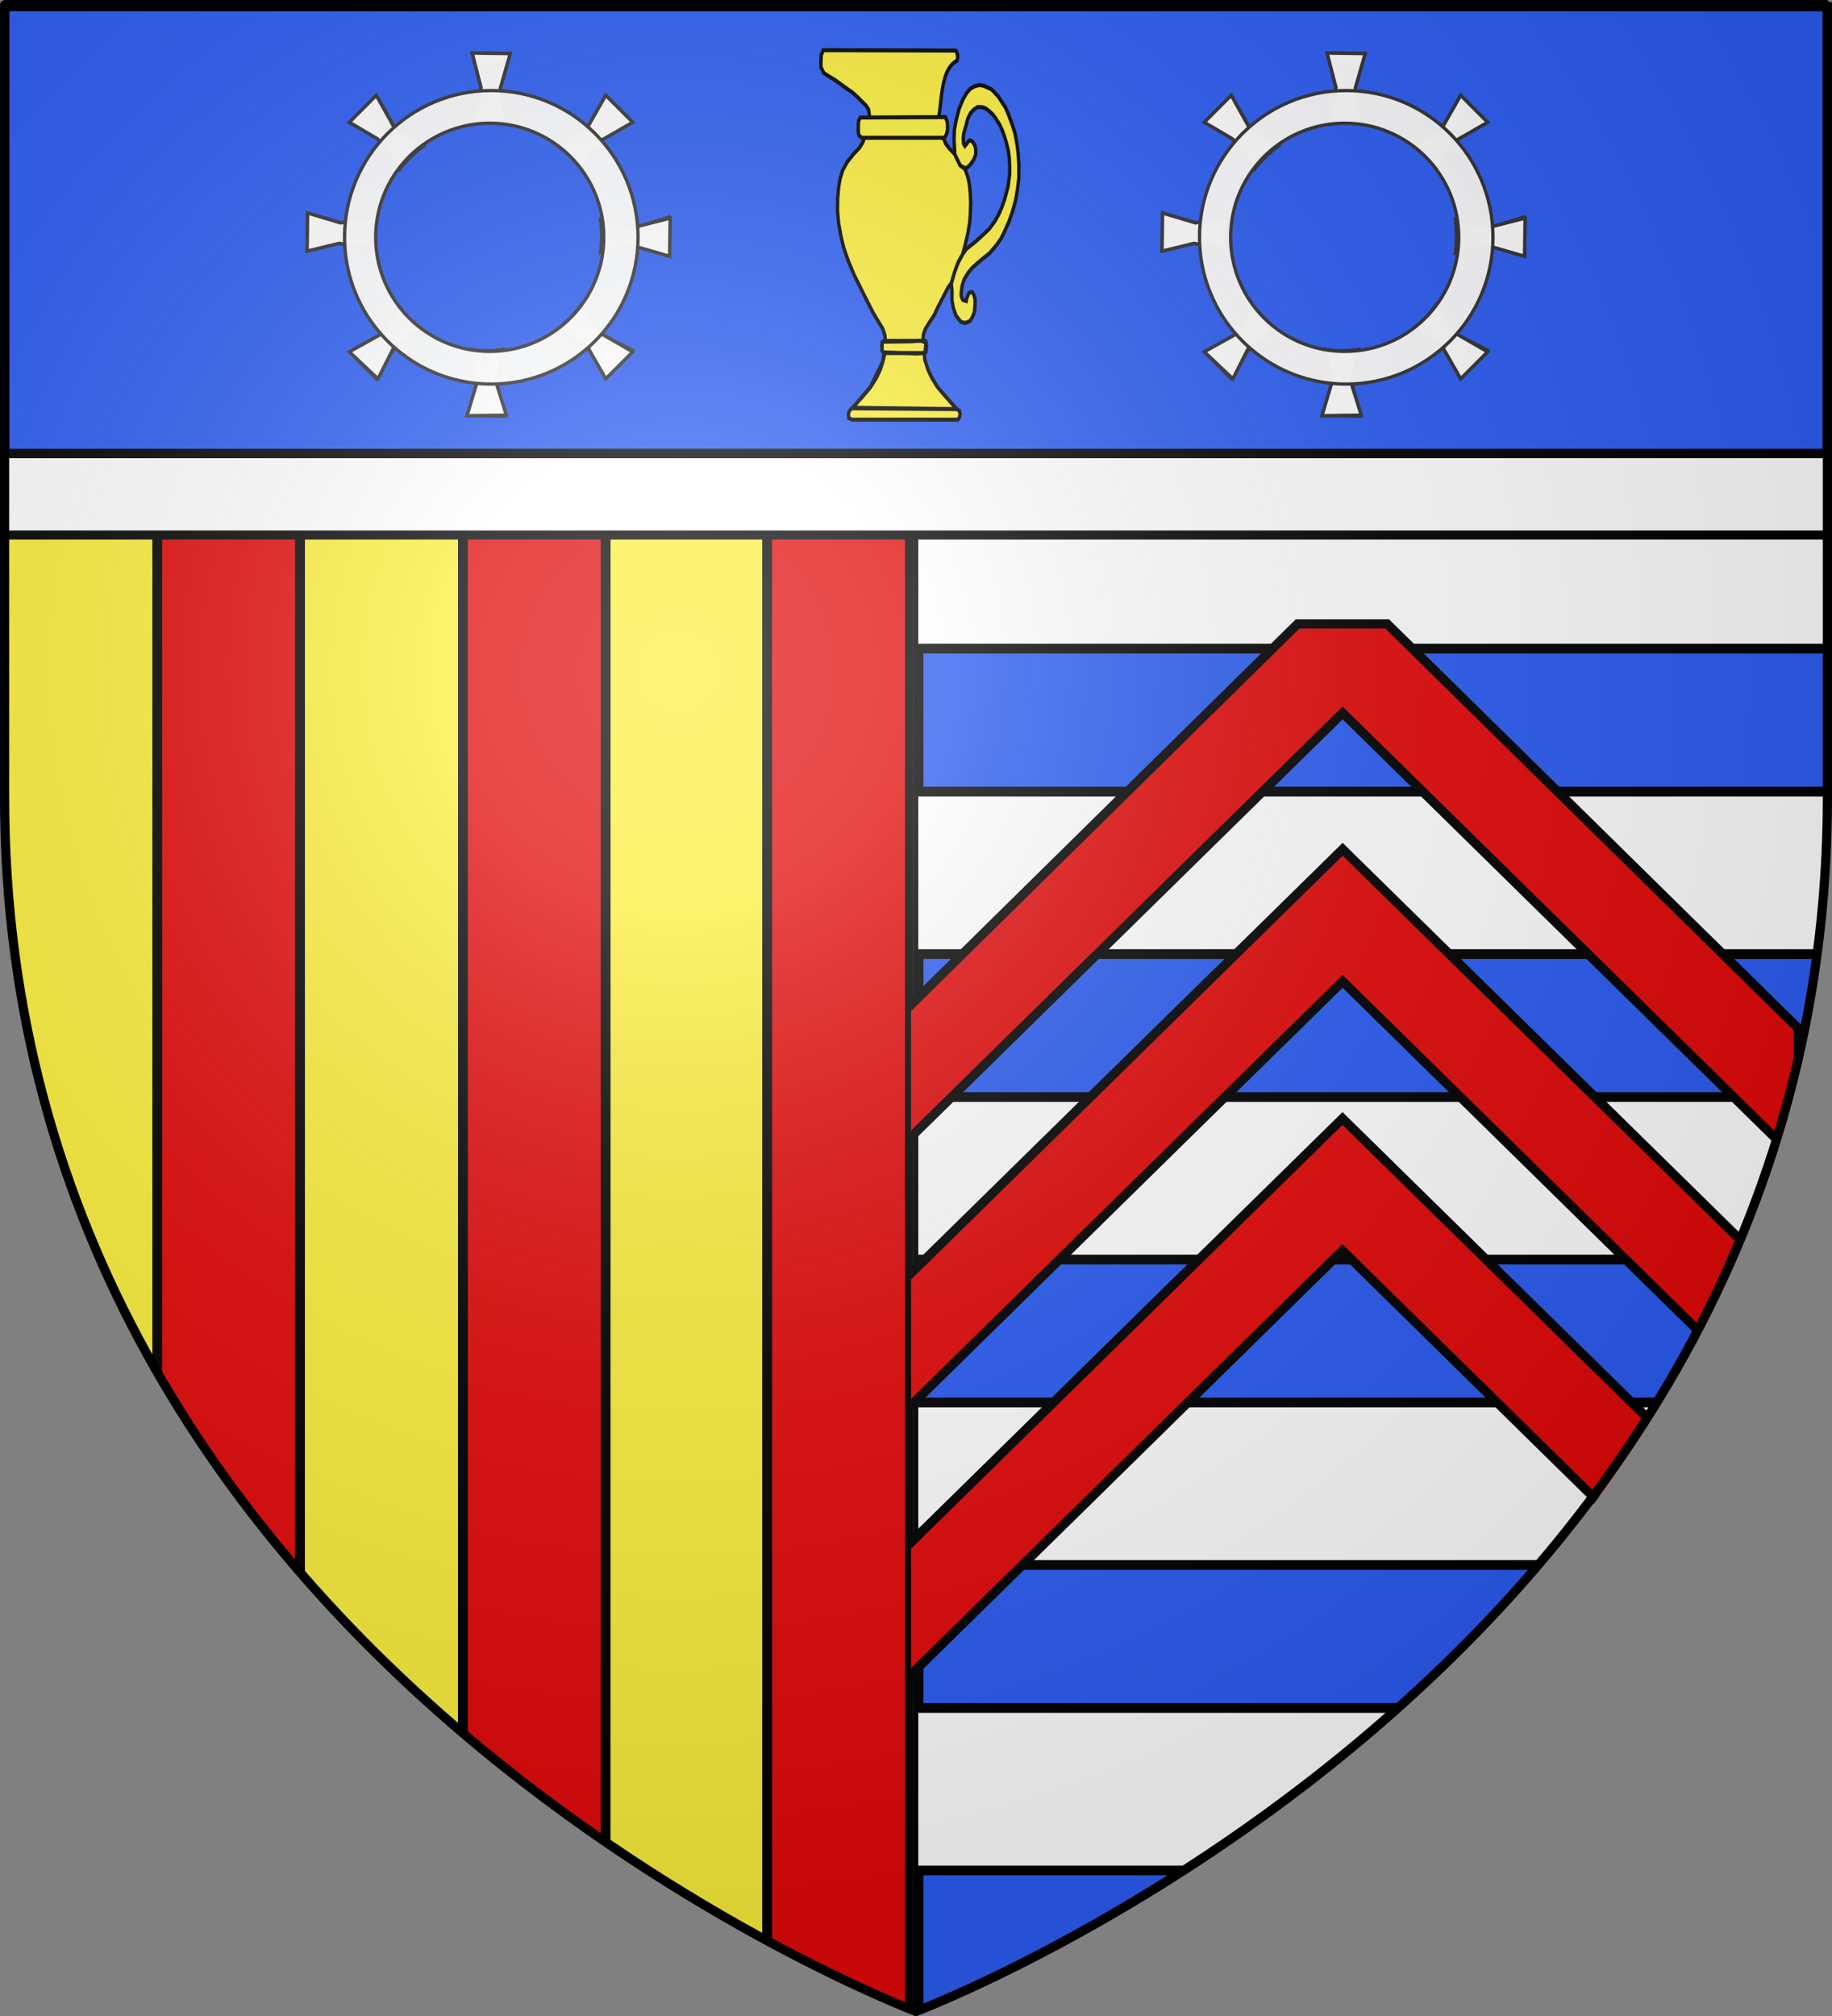 <?xml version="1.0" encoding="UTF-8" standalone="no"?>
<svg
   xmlns:dc="http://purl.org/dc/elements/1.1/"
   xmlns:cc="http://creativecommons.org/ns#"
   xmlns:rdf="http://www.w3.org/1999/02/22-rdf-syntax-ns#"
   xmlns:svg="http://www.w3.org/2000/svg"
   xmlns="http://www.w3.org/2000/svg"
   xmlns:xlink="http://www.w3.org/1999/xlink"
   xmlns:sodipodi="http://sodipodi.sourceforge.net/DTD/sodipodi-0.dtd"
   xmlns:inkscape="http://www.inkscape.org/namespaces/inkscape"
   height="660"
   width="600"
   version="1.0"
   id="svg2"
   sodipodi:version="0.32"
   inkscape:version="0.46"
   sodipodi:docname="Blason Vendeuvre-sur-Barse.svg"
   sodipodi:docbase="D:\Mes documents\Renaud-Notre Lapin"
   inkscape:export-filename="/Users/olivier/Desktop/Blason Rouge/Blason_Vide_3D.png"
   inkscape:export-xdpi="144"
   inkscape:export-ydpi="144"
   inkscape:output_extension="org.inkscape.output.svg.inkscape">
  <rect width="100%" height="100%" fill="#808080" stroke="none"/>
  <sodipodi:namedview
     inkscape:window-height="712"
     inkscape:window-width="1024"
     inkscape:pageshadow="2"
     inkscape:pageopacity="0.0"
     guidetolerance="10.0"
     gridtolerance="10.0"
     objecttolerance="10.0"
     borderopacity="1.0"
     bordercolor="#666666"
     pagecolor="#ffffff"
     id="base"
     showgrid="false"
     height="660px"
     inkscape:zoom="1.4834096"
     inkscape:cx="300"
     inkscape:cy="566.18599"
     inkscape:window-x="86"
     inkscape:window-y="248"
     inkscape:current-layer="layer3"
     showguides="true"
     inkscape:guide-bbox="true" />
  <desc
     id="desc4">Flag of Canton of Valais (Wallis)</desc>
  <defs
     id="defs6">
    <inkscape:perspective
       sodipodi:type="inkscape:persp3d"
       inkscape:vp_x="0 : 330 : 1"
       inkscape:vp_y="0 : 1000 : 0"
       inkscape:vp_z="600 : 330 : 1"
       inkscape:persp3d-origin="300 : 220 : 1"
       id="perspective35" />
    <linearGradient
       id="linearGradient2893">
      <stop
         style="stop-color:white;stop-opacity:0.314;"
         offset="0"
         id="stop2895" />
      <stop
         id="stop2897"
         offset="0.19"
         style="stop-color:white;stop-opacity:0.251;" />
      <stop
         style="stop-color:#6b6b6b;stop-opacity:0.125;"
         offset="0.6"
         id="stop2901" />
      <stop
         style="stop-color:black;stop-opacity:0.125;"
         offset="1"
         id="stop2899" />
    </linearGradient>
    <linearGradient
       id="linearGradient2885">
      <stop
         id="stop2887"
         offset="0"
         style="stop-color:white;stop-opacity:1;" />
      <stop
         style="stop-color:white;stop-opacity:1;"
         offset="0.229"
         id="stop2891" />
      <stop
         id="stop2889"
         offset="1"
         style="stop-color:black;stop-opacity:1;" />
    </linearGradient>
    <linearGradient
       id="linearGradient2955">
      <stop
         id="stop2867"
         offset="0"
         style="stop-color:#fd0000;stop-opacity:1;" />
      <stop
         style="stop-color:#e77275;stop-opacity:0.659;"
         offset="0.5"
         id="stop2873" />
      <stop
         style="stop-color:black;stop-opacity:0.323;"
         offset="1"
         id="stop2959" />
    </linearGradient>
    <radialGradient
       inkscape:collect="always"
       xlink:href="#linearGradient2955"
       id="radialGradient2961"
       cx="225.524"
       cy="218.901"
       fx="225.524"
       fy="218.901"
       r="300"
       gradientTransform="matrix(-4.167939e-4,2.183,-1.884,-3.599562e-4,615.597,-289.121)"
       gradientUnits="userSpaceOnUse" />
    <polygon
       id="star"
       transform="scale(53,53)"
       points="0,-1 0.588,0.809 -0.951,-0.309 0.951,-0.309 -0.588,0.809 0,-1 " />
    <clipPath
       id="clip">
      <path
         d="M 0,-200 L 0,600 L 300,600 L 300,-200 L 0,-200 z "
         id="path10" />
    </clipPath>
    <radialGradient
       inkscape:collect="always"
       xlink:href="#linearGradient2955"
       id="radialGradient1911"
       gradientUnits="userSpaceOnUse"
       gradientTransform="matrix(-4.167939e-4,2.183,-1.884,-3.599562e-4,615.597,-289.121)"
       cx="225.524"
       cy="218.901"
       fx="225.524"
       fy="218.901"
       r="300" />
    <radialGradient
       inkscape:collect="always"
       xlink:href="#linearGradient2955"
       id="radialGradient2865"
       gradientUnits="userSpaceOnUse"
       gradientTransform="matrix(0,1.749,-1.593,-1.049767e-7,551.788,-191.29)"
       cx="225.524"
       cy="218.901"
       fx="225.524"
       fy="218.901"
       r="300" />
    <radialGradient
       inkscape:collect="always"
       xlink:href="#linearGradient2955"
       id="radialGradient2871"
       gradientUnits="userSpaceOnUse"
       gradientTransform="matrix(0,1.386,-1.323,-5.741131e-8,-158.082,-109.541)"
       cx="225.524"
       cy="218.901"
       fx="225.524"
       fy="218.901"
       r="300" />
    <radialGradient
       inkscape:collect="always"
       xlink:href="#linearGradient2893"
       id="radialGradient3163"
       gradientUnits="userSpaceOnUse"
       gradientTransform="matrix(1.353,0,0,1.349,-77.629,-85.747)"
       cx="221.445"
       cy="226.331"
       fx="221.445"
       fy="226.331"
       r="300" />
    <inkscape:perspective
       sodipodi:type="inkscape:persp3d"
       inkscape:vp_x="0 : 330 : 1"
       inkscape:vp_y="0 : 1000 : 0"
       inkscape:vp_z="600 : 330 : 1"
       inkscape:persp3d-origin="300 : 220 : 1"
       id="perspective2876" />
    <linearGradient
       id="linearGradient2878">
      <stop
         style="stop-color:#ffffff;stop-opacity:0.314"
         offset="0"
         id="stop2880" />
      <stop
         style="stop-color:#ffffff;stop-opacity:0.251"
         offset="0.19"
         id="stop2882" />
      <stop
         style="stop-color:#6b6b6b;stop-opacity:0.125"
         offset="0.6"
         id="stop2884" />
      <stop
         style="stop-color:#000000;stop-opacity:0.125"
         offset="1"
         id="stop2886" />
    </linearGradient>
    <radialGradient
       cx="285.186"
       cy="200.448"
       r="300"
       fx="285.186"
       fy="200.448"
       id="radialGradient2888"
       xlink:href="#linearGradient2893"
       gradientUnits="userSpaceOnUse"
       gradientTransform="matrix(1.551,0,0,1.35,-227.894,-51.264)" />
    <inkscape:perspective
       sodipodi:type="inkscape:persp3d"
       inkscape:vp_x="0 : 330 : 1"
       inkscape:vp_y="0 : 1000 : 0"
       inkscape:vp_z="600 : 330 : 1"
       inkscape:persp3d-origin="300 : 220 : 1"
       id="perspective204" />
    <linearGradient
       id="linearGradient3353">
      <stop
         style="stop-color:#ffffff;stop-opacity:0.314"
         offset="0"
         id="stop3355" />
      <stop
         style="stop-color:#ffffff;stop-opacity:0.251"
         offset="0.19"
         id="stop3357" />
      <stop
         style="stop-color:#6b6b6b;stop-opacity:0.125"
         offset="0.6"
         id="stop3359" />
      <stop
         style="stop-color:#000000;stop-opacity:0.125"
         offset="1"
         id="stop3361" />
    </linearGradient>
    <radialGradient
       cx="285.186"
       cy="200.448"
       r="300"
       fx="285.186"
       fy="200.448"
       id="radialGradient11919"
       xlink:href="#linearGradient2893"
       gradientUnits="userSpaceOnUse"
       gradientTransform="matrix(1.551,0,0,1.35,-227.894,-51.264)" />
    <inkscape:perspective
       id="perspective28"
       inkscape:persp3d-origin="174.71129 : 121.64757 : 1"
       inkscape:vp_z="349.42258 : 182.47136 : 1"
       inkscape:vp_y="0 : 1000 : 0"
       inkscape:vp_x="0 : 182.47136 : 1"
       sodipodi:type="inkscape:persp3d" />
    <inkscape:perspective
       id="perspective14"
       inkscape:persp3d-origin="372.04724 : 350.78739 : 1"
       inkscape:vp_z="744.09448 : 526.18109 : 1"
       inkscape:vp_y="0 : 1000 : 0"
       inkscape:vp_x="0 : 526.18109 : 1"
       sodipodi:type="inkscape:persp3d" />
    <radialGradient
       r="300"
       fy="226.331"
       fx="221.445"
       cy="226.331"
       cx="221.445"
       gradientTransform="matrix(1.353,0,0,1.349,-77.629,-85.747)"
       gradientUnits="userSpaceOnUse"
       id="radialGradient4883"
       xlink:href="#linearGradient2893"
       inkscape:collect="always" />
    <radialGradient
       r="300"
       fy="218.901"
       fx="225.524"
       cy="218.901"
       cx="225.524"
       gradientTransform="matrix(0,1.386,-1.323,-5.741131e-8,-158.082,-109.541)"
       gradientUnits="userSpaceOnUse"
       id="radialGradient4881"
       xlink:href="#linearGradient2955"
       inkscape:collect="always" />
    <radialGradient
       r="300"
       fy="218.901"
       fx="225.524"
       cy="218.901"
       cx="225.524"
       gradientTransform="matrix(0,1.749,-1.593,-1.049767e-7,551.788,-191.29)"
       gradientUnits="userSpaceOnUse"
       id="radialGradient4879"
       xlink:href="#linearGradient2955"
       inkscape:collect="always" />
    <radialGradient
       r="300"
       fy="218.901"
       fx="225.524"
       cy="218.901"
       cx="225.524"
       gradientTransform="matrix(-4.167939e-4,2.183,-1.884,-3.599562e-4,615.597,-289.121)"
       gradientUnits="userSpaceOnUse"
       id="radialGradient4877"
       xlink:href="#linearGradient2955"
       inkscape:collect="always" />
    <clipPath
       id="clipPath4873">
      <path
         id="path4875"
         d="M 0,-200 L 0,600 L 300,600 L 300,-200 L 0,-200 z " />
    </clipPath>
    <polygon
       points="0,-1 0.588,0.809 -0.951,-0.309 0.951,-0.309 -0.588,0.809 0,-1 "
       transform="scale(53,53)"
       id="polygon4871" />
    <radialGradient
       gradientUnits="userSpaceOnUse"
       gradientTransform="matrix(-4.167939e-4,2.183,-1.884,-3.599562e-4,615.597,-289.121)"
       r="300"
       fy="218.901"
       fx="225.524"
       cy="218.901"
       cx="225.524"
       id="radialGradient4869"
       xlink:href="#linearGradient2955"
       inkscape:collect="always" />
    <linearGradient
       id="linearGradient4861">
      <stop
         style="stop-color:#fd0000;stop-opacity:1;"
         offset="0"
         id="stop4863" />
      <stop
         id="stop4865"
         offset="0.5"
         style="stop-color:#e77275;stop-opacity:0.659;" />
      <stop
         id="stop4867"
         offset="1"
         style="stop-color:black;stop-opacity:0.323;" />
    </linearGradient>
    <linearGradient
       id="linearGradient4853">
      <stop
         style="stop-color:white;stop-opacity:1;"
         offset="0"
         id="stop4855" />
      <stop
         id="stop4857"
         offset="0.229"
         style="stop-color:white;stop-opacity:1;" />
      <stop
         style="stop-color:black;stop-opacity:1;"
         offset="1"
         id="stop4859" />
    </linearGradient>
    <linearGradient
       id="linearGradient4843">
      <stop
         id="stop4845"
         offset="0"
         style="stop-color:white;stop-opacity:0.314;" />
      <stop
         style="stop-color:white;stop-opacity:0.251;"
         offset="0.19"
         id="stop4847" />
      <stop
         id="stop4849"
         offset="0.6"
         style="stop-color:#6b6b6b;stop-opacity:0.125;" />
      <stop
         id="stop4851"
         offset="1"
         style="stop-color:black;stop-opacity:0.125;" />
    </linearGradient>
    <inkscape:perspective
       id="perspective41"
       inkscape:persp3d-origin="300 : 220 : 1"
       inkscape:vp_z="600 : 330 : 1"
       inkscape:vp_y="0 : 1000 : 0"
       inkscape:vp_x="0 : 330 : 1"
       sodipodi:type="inkscape:persp3d" />
    <clipPath
       clipPathUnits="userSpaceOnUse"
       id="clipPath5771">
      <path
         id="path5773"
         style="fill:none;fill-opacity:1;fill-rule:evenodd;stroke:#000000;stroke-width:1.5;stroke-linecap:butt;stroke-linejoin:miter;stroke-miterlimit:4;stroke-dasharray:none;stroke-opacity:1;display:inline"
         d="M 299.25,659.25 C 299.25,383.856 299.25,331.452 299.25,1.339 L 0.75,2.926 L 0.75,261.478 C 0.75,546.93 299.25,659.25 299.25,659.25 z"
         sodipodi:nodetypes="ccccc" />
    </clipPath>
    <clipPath
       clipPathUnits="userSpaceOnUse"
       id="clipPath5775">
      <path
         id="path5777"
         style="fill:none;fill-opacity:1;fill-rule:evenodd;stroke:#000000;stroke-width:1.5;stroke-linecap:butt;stroke-linejoin:miter;stroke-miterlimit:4;stroke-dasharray:none;stroke-opacity:1;display:inline"
         d="M 299.25,659.25 C 299.25,383.856 299.25,331.452 299.25,1.339 L 0.75,2.926 L 0.75,261.478 C 0.75,546.93 299.25,659.25 299.25,659.25 z"
         sodipodi:nodetypes="ccccc" />
    </clipPath>
    <clipPath
       clipPathUnits="userSpaceOnUse"
       id="clipPath5779">
      <path
         id="path5781"
         style="fill:none;fill-opacity:1;fill-rule:evenodd;stroke:#000000;stroke-width:1.5;stroke-linecap:butt;stroke-linejoin:miter;stroke-miterlimit:4;stroke-dasharray:none;stroke-opacity:1;display:inline"
         d="M 299.25,659.25 C 299.25,383.856 299.25,331.452 299.25,1.339 L 0.75,2.926 L 0.75,261.478 C 0.75,546.93 299.25,659.25 299.25,659.25 z"
         sodipodi:nodetypes="ccccc" />
    </clipPath>
    <inkscape:perspective
       sodipodi:type="inkscape:persp3d"
       inkscape:vp_x="-50 : 600 : 1"
       inkscape:vp_y="0 : 1000 : 0"
       inkscape:vp_z="700 : 600 : 1"
       inkscape:persp3d-origin="300 : 400 : 1"
       id="perspective6330" />
    <inkscape:perspective
       sodipodi:type="inkscape:persp3d"
       inkscape:vp_x="-50 : 600 : 1"
       inkscape:vp_y="0 : 1000 : 0"
       inkscape:vp_z="700 : 600 : 1"
       inkscape:persp3d-origin="300 : 400 : 1"
       id="perspective6332" />
    <linearGradient
       id="linearGradient6334">
      <stop
         style="stop-color:white;stop-opacity:0.314"
         offset="0"
         id="stop6336" />
      <stop
         style="stop-color:white;stop-opacity:0.251"
         offset="0.19"
         id="stop6338" />
      <stop
         style="stop-color:#6b6b6b;stop-opacity:0.125"
         offset="0.6"
         id="stop6340" />
      <stop
         style="stop-color:black;stop-opacity:0.125"
         offset="1"
         id="stop6342" />
    </linearGradient>
    <linearGradient
       id="linearGradient6344">
      <stop
         style="stop-color:white;stop-opacity:1"
         offset="0"
         id="stop6346" />
      <stop
         style="stop-color:white;stop-opacity:1"
         offset="0.229"
         id="stop6348" />
      <stop
         style="stop-color:black;stop-opacity:1"
         offset="1"
         id="stop6350" />
    </linearGradient>
    <linearGradient
       id="linearGradient6352">
      <stop
         style="stop-color:#fd0000;stop-opacity:1"
         offset="0"
         id="stop6354" />
      <stop
         style="stop-color:#e77275;stop-opacity:0.659"
         offset="0.5"
         id="stop6356" />
      <stop
         style="stop-color:black;stop-opacity:0.323"
         offset="1"
         id="stop6358" />
    </linearGradient>
    <radialGradient
       cx="225.524"
       cy="218.901"
       r="300"
       fx="225.524"
       fy="218.901"
       id="radialGradient6360"
       xlink:href="#linearGradient2955"
       gradientUnits="userSpaceOnUse"
       gradientTransform="matrix(-4.167939e-4,2.183,-1.884,-3.599562e-4,615.597,-289.121)" />
    <polygon
       points="0,-1 0.588,0.809 -0.951,-0.309 0.951,-0.309 -0.588,0.809 0,-1 "
       transform="scale(53,53)"
       id="polygon6362" />
    <clipPath
       id="clipPath6364">
      <path
         d="M 0,-200 L 0,600 L 300,600 L 300,-200 L 0,-200 z "
         id="path6366" />
    </clipPath>
    <radialGradient
       cx="225.524"
       cy="218.901"
       r="300"
       fx="225.524"
       fy="218.901"
       id="radialGradient6368"
       xlink:href="#linearGradient2955"
       gradientUnits="userSpaceOnUse"
       gradientTransform="matrix(-4.167939e-4,2.183,-1.884,-3.599562e-4,615.597,-289.121)" />
    <radialGradient
       cx="225.524"
       cy="218.901"
       r="300"
       fx="225.524"
       fy="218.901"
       id="radialGradient6370"
       xlink:href="#linearGradient2955"
       gradientUnits="userSpaceOnUse"
       gradientTransform="matrix(0,1.749,-1.593,-1.049767e-7,551.788,-191.29)" />
    <radialGradient
       cx="225.524"
       cy="218.901"
       r="300"
       fx="225.524"
       fy="218.901"
       id="radialGradient6372"
       xlink:href="#linearGradient2955"
       gradientUnits="userSpaceOnUse"
       gradientTransform="matrix(0,1.386,-1.323,-5.741131e-8,-158.082,-109.541)" />
    <radialGradient
       cx="221.445"
       cy="226.331"
       r="300"
       fx="221.445"
       fy="226.331"
       id="radialGradient6374"
       xlink:href="#linearGradient2893"
       gradientUnits="userSpaceOnUse"
       gradientTransform="matrix(1.353,0,0,1.349,-77.629,-85.747)" />
    <inkscape:perspective
       sodipodi:type="inkscape:persp3d"
       inkscape:vp_x="-50 : 600 : 1"
       inkscape:vp_y="0 : 1000 : 0"
       inkscape:vp_z="700 : 600 : 1"
       inkscape:persp3d-origin="300 : 400 : 1"
       id="perspective6376" />
    <radialGradient
       gradientTransform="matrix(0,1.386,-1.323,-5.741131e-8,-158.082,-109.541)"
       gradientUnits="userSpaceOnUse"
       xlink:href="#linearGradient2955"
       id="radialGradient6378"
       fy="218.901"
       fx="225.524"
       r="300"
       cy="218.901"
       cx="225.524" />
    <radialGradient
       gradientTransform="matrix(0,1.749,-1.593,-1.049767e-7,551.788,-191.29)"
       gradientUnits="userSpaceOnUse"
       xlink:href="#linearGradient2955"
       id="radialGradient6380"
       fy="218.901"
       fx="225.524"
       r="300"
       cy="218.901"
       cx="225.524" />
    <radialGradient
       gradientTransform="matrix(-4.167939e-4,2.183,-1.884,-3.599562e-4,615.597,-289.121)"
       gradientUnits="userSpaceOnUse"
       xlink:href="#linearGradient2955"
       id="radialGradient6382"
       fy="218.901"
       fx="225.524"
       r="300"
       cy="218.901"
       cx="225.524" />
    <clipPath
       id="clipPath6384">
      <path
         id="path6386"
         d="M 0,-200 L 0,600 L 300,600 L 300,-200 L 0,-200 z " />
    </clipPath>
    <polygon
       id="polygon6388"
       transform="scale(53,53)"
       points="0,-1 0.588,0.809 -0.951,-0.309 0.951,-0.309 -0.588,0.809 0,-1 " />
    <radialGradient
       gradientTransform="matrix(-4.167939e-4,2.183,-1.884,-3.599562e-4,615.597,-289.121)"
       gradientUnits="userSpaceOnUse"
       xlink:href="#linearGradient2955"
       id="radialGradient6390"
       fy="218.901"
       fx="225.524"
       r="300"
       cy="218.901"
       cx="225.524" />
    <linearGradient
       id="linearGradient6392">
      <stop
         id="stop6394"
         offset="0"
         style="stop-color:#fd0000;stop-opacity:1" />
      <stop
         id="stop6396"
         offset="0.5"
         style="stop-color:#e77275;stop-opacity:0.659" />
      <stop
         id="stop6398"
         offset="1"
         style="stop-color:black;stop-opacity:0.323" />
    </linearGradient>
    <linearGradient
       id="linearGradient6400">
      <stop
         id="stop6402"
         offset="0"
         style="stop-color:white;stop-opacity:1" />
      <stop
         id="stop6404"
         offset="0.229"
         style="stop-color:white;stop-opacity:1" />
      <stop
         id="stop6406"
         offset="1"
         style="stop-color:black;stop-opacity:1" />
    </linearGradient>
    <linearGradient
       id="linearGradient6408">
      <stop
         id="stop6410"
         offset="0"
         style="stop-color:white;stop-opacity:0.314" />
      <stop
         id="stop6412"
         offset="0.19"
         style="stop-color:white;stop-opacity:0.251" />
      <stop
         id="stop6414"
         offset="0.6"
         style="stop-color:#6b6b6b;stop-opacity:0.125" />
      <stop
         id="stop6416"
         offset="1"
         style="stop-color:black;stop-opacity:0.125" />
    </linearGradient>
    <linearGradient
       id="linearGradient6418">
      <stop
         style="stop-color:white;stop-opacity:0.314"
         offset="0"
         id="stop6420" />
      <stop
         style="stop-color:white;stop-opacity:0.251"
         offset="0.19"
         id="stop6422" />
      <stop
         style="stop-color:#6b6b6b;stop-opacity:0.125"
         offset="0.6"
         id="stop6424" />
      <stop
         style="stop-color:black;stop-opacity:0.125"
         offset="1"
         id="stop6426" />
    </linearGradient>
    <linearGradient
       id="linearGradient6428">
      <stop
         style="stop-color:white;stop-opacity:1"
         offset="0"
         id="stop6430" />
      <stop
         style="stop-color:white;stop-opacity:1"
         offset="0.229"
         id="stop6432" />
      <stop
         style="stop-color:black;stop-opacity:1"
         offset="1"
         id="stop6434" />
    </linearGradient>
    <linearGradient
       id="linearGradient6436">
      <stop
         style="stop-color:#fd0000;stop-opacity:1"
         offset="0"
         id="stop6438" />
      <stop
         style="stop-color:#e77275;stop-opacity:0.659"
         offset="0.5"
         id="stop6440" />
      <stop
         style="stop-color:black;stop-opacity:0.323"
         offset="1"
         id="stop6442" />
    </linearGradient>
    <radialGradient
       cx="225.524"
       cy="218.901"
       r="300"
       fx="225.524"
       fy="218.901"
       id="radialGradient6444"
       xlink:href="#linearGradient2955"
       gradientUnits="userSpaceOnUse"
       gradientTransform="matrix(-4.167939e-4,2.183,-1.884,-3.599562e-4,615.597,-289.121)" />
    <polygon
       points="0,-1 0.588,0.809 -0.951,-0.309 0.951,-0.309 -0.588,0.809 0,-1 "
       transform="scale(53,53)"
       id="polygon6446" />
    <clipPath
       id="clipPath6448">
      <path
         d="M 0,-200 L 0,600 L 300,600 L 300,-200 L 0,-200 z "
         id="path6450" />
    </clipPath>
    <radialGradient
       cx="225.524"
       cy="218.901"
       r="300"
       fx="225.524"
       fy="218.901"
       id="radialGradient6452"
       xlink:href="#linearGradient2955"
       gradientUnits="userSpaceOnUse"
       gradientTransform="matrix(-4.167939e-4,2.183,-1.884,-3.599562e-4,615.597,-289.121)" />
    <radialGradient
       cx="225.524"
       cy="218.901"
       r="300"
       fx="225.524"
       fy="218.901"
       id="radialGradient6454"
       xlink:href="#linearGradient2955"
       gradientUnits="userSpaceOnUse"
       gradientTransform="matrix(0,1.749,-1.593,-1.049767e-7,551.788,-191.29)" />
    <radialGradient
       cx="225.524"
       cy="218.901"
       r="300"
       fx="225.524"
       fy="218.901"
       id="radialGradient6456"
       xlink:href="#linearGradient2955"
       gradientUnits="userSpaceOnUse"
       gradientTransform="matrix(0,1.386,-1.323,-5.741131e-8,-158.082,-109.541)" />
    <radialGradient
       r="300"
       fy="226.331"
       fx="221.445"
       cy="226.331"
       cx="221.445"
       gradientTransform="matrix(1.353,0,0,1.349,651.844,-124.343)"
       gradientUnits="userSpaceOnUse"
       id="radialGradient6458"
       xlink:href="#linearGradient2893"
       inkscape:collect="always" />
    <radialGradient
       r="300"
       fy="218.901"
       fx="225.524"
       cy="218.901"
       cx="225.524"
       gradientTransform="matrix(0,1.386,-1.323,-5.741131e-8,-158.082,-109.541)"
       gradientUnits="userSpaceOnUse"
       id="radialGradient6460"
       xlink:href="#linearGradient2955"
       inkscape:collect="always" />
    <radialGradient
       r="300"
       fy="218.901"
       fx="225.524"
       cy="218.901"
       cx="225.524"
       gradientTransform="matrix(0,1.749,-1.593,-1.049767e-7,551.788,-191.29)"
       gradientUnits="userSpaceOnUse"
       id="radialGradient6462"
       xlink:href="#linearGradient2955"
       inkscape:collect="always" />
    <radialGradient
       r="300"
       fy="218.901"
       fx="225.524"
       cy="218.901"
       cx="225.524"
       gradientTransform="matrix(-4.167939e-4,2.183,-1.884,-3.599562e-4,615.597,-289.121)"
       gradientUnits="userSpaceOnUse"
       id="radialGradient6464"
       xlink:href="#linearGradient2955"
       inkscape:collect="always" />
    <clipPath
       id="clipPath6466">
      <path
         id="path6468"
         d="M 0,-200 L 0,600 L 300,600 L 300,-200 L 0,-200 z " />
    </clipPath>
    <polygon
       points="0,-1 0.588,0.809 -0.951,-0.309 0.951,-0.309 -0.588,0.809 0,-1 "
       transform="scale(53,53)"
       id="polygon6470" />
    <radialGradient
       gradientUnits="userSpaceOnUse"
       gradientTransform="matrix(-4.167939e-4,2.183,-1.884,-3.599562e-4,615.597,-289.121)"
       r="300"
       fy="218.901"
       fx="225.524"
       cy="218.901"
       cx="225.524"
       id="radialGradient6472"
       xlink:href="#linearGradient2955"
       inkscape:collect="always" />
    <linearGradient
       id="linearGradient6474">
      <stop
         style="stop-color:#fd0000;stop-opacity:1;"
         offset="0"
         id="stop6476" />
      <stop
         id="stop6478"
         offset="0.5"
         style="stop-color:#e77275;stop-opacity:0.659;" />
      <stop
         id="stop6480"
         offset="1"
         style="stop-color:black;stop-opacity:0.323;" />
    </linearGradient>
    <linearGradient
       id="linearGradient6482">
      <stop
         style="stop-color:white;stop-opacity:1;"
         offset="0"
         id="stop6484" />
      <stop
         id="stop6486"
         offset="0.229"
         style="stop-color:white;stop-opacity:1;" />
      <stop
         style="stop-color:black;stop-opacity:1;"
         offset="1"
         id="stop6488" />
    </linearGradient>
    <linearGradient
       id="linearGradient6490">
      <stop
         id="stop6492"
         offset="0"
         style="stop-color:white;stop-opacity:0.314;" />
      <stop
         style="stop-color:white;stop-opacity:0.251;"
         offset="0.19"
         id="stop6494" />
      <stop
         id="stop6496"
         offset="0.6"
         style="stop-color:#6b6b6b;stop-opacity:0.125;" />
      <stop
         id="stop6498"
         offset="1"
         style="stop-color:black;stop-opacity:0.125;" />
    </linearGradient>
    <inkscape:perspective
       id="perspective6500"
       inkscape:persp3d-origin="300 : 400 : 1"
       inkscape:vp_z="700 : 600 : 1"
       inkscape:vp_y="0 : 1000 : 0"
       inkscape:vp_x="-50 : 600 : 1"
       sodipodi:type="inkscape:persp3d" />
    <inkscape:perspective
       id="perspective6502"
       inkscape:persp3d-origin="300 : 400 : 1"
       inkscape:vp_z="700 : 600 : 1"
       inkscape:vp_y="0 : 1000 : 0"
       inkscape:vp_x="-50 : 600 : 1"
       sodipodi:type="inkscape:persp3d" />
    <inkscape:perspective
       id="perspective6504"
       inkscape:persp3d-origin="300 : 400 : 1"
       inkscape:vp_z="700 : 600 : 1"
       inkscape:vp_y="0 : 1000 : 0"
       inkscape:vp_x="-50 : 600 : 1"
       sodipodi:type="inkscape:persp3d" />
    <inkscape:perspective
       id="perspective6506"
       inkscape:persp3d-origin="300 : 400 : 1"
       inkscape:vp_z="700 : 600 : 1"
       inkscape:vp_y="0 : 1000 : 0"
       inkscape:vp_x="-50 : 600 : 1"
       sodipodi:type="inkscape:persp3d" />
    <inkscape:perspective
       id="perspective6508"
       inkscape:persp3d-origin="300 : 400 : 1"
       inkscape:vp_z="700 : 600 : 1"
       inkscape:vp_y="0 : 1000 : 0"
       inkscape:vp_x="-50 : 600 : 1"
       sodipodi:type="inkscape:persp3d" />
    <inkscape:perspective
       id="perspective6510"
       inkscape:persp3d-origin="300 : 400 : 1"
       inkscape:vp_z="700 : 600 : 1"
       inkscape:vp_y="0 : 1000 : 0"
       inkscape:vp_x="-50 : 600 : 1"
       sodipodi:type="inkscape:persp3d" />
    <inkscape:perspective
       sodipodi:type="inkscape:persp3d"
       inkscape:vp_x="-50 : 600 : 1"
       inkscape:vp_y="0 : 1000 : 0"
       inkscape:vp_z="700 : 600 : 1"
       inkscape:persp3d-origin="300 : 400 : 1"
       id="perspective46772" />
    <inkscape:perspective
       sodipodi:type="inkscape:persp3d"
       inkscape:vp_x="-50 : 600 : 1"
       inkscape:vp_y="0 : 1000 : 0"
       inkscape:vp_z="700 : 600 : 1"
       inkscape:persp3d-origin="300 : 400 : 1"
       id="perspective11585" />
    <inkscape:perspective
       sodipodi:type="inkscape:persp3d"
       inkscape:vp_x="-50 : 600 : 1"
       inkscape:vp_y="0 : 1000 : 0"
       inkscape:vp_z="700 : 600 : 1"
       inkscape:persp3d-origin="300 : 400 : 1"
       id="perspective4575" />
    <inkscape:perspective
       sodipodi:type="inkscape:persp3d"
       inkscape:vp_x="-50 : 600 : 1"
       inkscape:vp_y="0 : 1000 : 0"
       inkscape:vp_z="700 : 600 : 1"
       inkscape:persp3d-origin="300 : 400 : 1"
       id="perspective10025" />
    <inkscape:perspective
       sodipodi:type="inkscape:persp3d"
       inkscape:vp_x="-50 : 600 : 1"
       inkscape:vp_y="0 : 1000 : 0"
       inkscape:vp_z="700 : 600 : 1"
       inkscape:persp3d-origin="300 : 400 : 1"
       id="perspective14654" />
    <inkscape:perspective
       sodipodi:type="inkscape:persp3d"
       inkscape:vp_x="-50 : 600 : 1"
       inkscape:vp_y="0 : 1000 : 0"
       inkscape:vp_z="700 : 600 : 1"
       inkscape:persp3d-origin="300 : 400 : 1"
       id="perspective10951" />
    <linearGradient
       id="linearGradient2038">
      <stop
         style="stop-color:white;stop-opacity:0.314;"
         offset="0"
         id="stop2040" />
      <stop
         id="stop2042"
         offset="0.19"
         style="stop-color:white;stop-opacity:0.251;" />
      <stop
         style="stop-color:#6b6b6b;stop-opacity:0.125;"
         offset="0.6"
         id="stop2044" />
      <stop
         style="stop-color:black;stop-opacity:0.125;"
         offset="1"
         id="stop2046" />
    </linearGradient>
    <linearGradient
       id="linearGradient2048">
      <stop
         id="stop2050"
         offset="0"
         style="stop-color:white;stop-opacity:1;" />
      <stop
         style="stop-color:white;stop-opacity:1;"
         offset="0.229"
         id="stop2052" />
      <stop
         id="stop2054"
         offset="1"
         style="stop-color:black;stop-opacity:1;" />
    </linearGradient>
    <linearGradient
       id="linearGradient2056">
      <stop
         id="stop2058"
         offset="0"
         style="stop-color:#fd0000;stop-opacity:1;" />
      <stop
         style="stop-color:#e77275;stop-opacity:0.659;"
         offset="0.5"
         id="stop2060" />
      <stop
         style="stop-color:black;stop-opacity:0.323;"
         offset="1"
         id="stop2062" />
    </linearGradient>
    <radialGradient
       inkscape:collect="always"
       xlink:href="#linearGradient2955"
       id="radialGradient2064"
       cx="225.524"
       cy="218.901"
       fx="225.524"
       fy="218.901"
       r="300"
       gradientTransform="matrix(-4.167939e-4,2.183,-1.884,-3.599562e-4,615.597,-289.121)"
       gradientUnits="userSpaceOnUse" />
    <polygon
       id="polygon2066"
       transform="scale(53,53)"
       points="0,-1 0.588,0.809 -0.951,-0.309 0.951,-0.309 -0.588,0.809 0,-1 " />
    <clipPath
       id="clipPath2068">
      <path
         d="M 0,-200 L 0,600 L 300,600 L 300,-200 L 0,-200 z "
         id="path2070" />
    </clipPath>
    <radialGradient
       inkscape:collect="always"
       xlink:href="#linearGradient2955"
       id="radialGradient2072"
       gradientUnits="userSpaceOnUse"
       gradientTransform="matrix(-4.167939e-4,2.183,-1.884,-3.599562e-4,615.597,-289.121)"
       cx="225.524"
       cy="218.901"
       fx="225.524"
       fy="218.901"
       r="300" />
    <radialGradient
       inkscape:collect="always"
       xlink:href="#linearGradient2955"
       id="radialGradient2074"
       gradientUnits="userSpaceOnUse"
       gradientTransform="matrix(0,1.749,-1.593,-1.049767e-7,551.788,-191.29)"
       cx="225.524"
       cy="218.901"
       fx="225.524"
       fy="218.901"
       r="300" />
    <radialGradient
       inkscape:collect="always"
       xlink:href="#linearGradient2955"
       id="radialGradient2076"
       gradientUnits="userSpaceOnUse"
       gradientTransform="matrix(0,1.386,-1.323,-5.741131e-8,-158.082,-109.541)"
       cx="225.524"
       cy="218.901"
       fx="225.524"
       fy="218.901"
       r="300" />
    <radialGradient
       inkscape:collect="always"
       xlink:href="#linearGradient2893"
       id="radialGradient2078"
       gradientUnits="userSpaceOnUse"
       gradientTransform="matrix(1.353,0,0,1.349,651.844,-124.343)"
       cx="221.445"
       cy="226.331"
       fx="221.445"
       fy="226.331"
       r="300" />
    <radialGradient
       gradientTransform="matrix(0,1.386,-1.323,-5.741131e-8,-158.082,-109.541)"
       gradientUnits="userSpaceOnUse"
       xlink:href="#linearGradient2955"
       id="radialGradient6397"
       fy="218.901"
       fx="225.524"
       r="300"
       cy="218.901"
       cx="225.524" />
    <radialGradient
       gradientTransform="matrix(0,1.749,-1.593,-1.049767e-7,551.788,-191.29)"
       gradientUnits="userSpaceOnUse"
       xlink:href="#linearGradient2955"
       id="radialGradient6395"
       fy="218.901"
       fx="225.524"
       r="300"
       cy="218.901"
       cx="225.524" />
    <radialGradient
       gradientTransform="matrix(-4.167939e-4,2.183,-1.884,-3.599562e-4,615.597,-289.121)"
       gradientUnits="userSpaceOnUse"
       xlink:href="#linearGradient2955"
       id="radialGradient6393"
       fy="218.901"
       fx="225.524"
       r="300"
       cy="218.901"
       cx="225.524" />
    <clipPath
       id="clipPath6389">
      <path
         id="path6391"
         d="M 0,-200 L 0,600 L 300,600 L 300,-200 L 0,-200 z " />
    </clipPath>
    <polygon
       id="polygon6387"
       transform="scale(53,53)"
       points="0,-1 0.588,0.809 -0.951,-0.309 0.951,-0.309 -0.588,0.809 0,-1 " />
    <radialGradient
       gradientTransform="matrix(-4.167939e-4,2.183,-1.884,-3.599562e-4,615.597,-289.121)"
       gradientUnits="userSpaceOnUse"
       xlink:href="#linearGradient2955"
       id="radialGradient6385"
       fy="218.901"
       fx="225.524"
       r="300"
       cy="218.901"
       cx="225.524" />
    <linearGradient
       id="linearGradient6377">
      <stop
         id="stop6379"
         offset="0"
         style="stop-color:#fd0000;stop-opacity:1" />
      <stop
         id="stop6381"
         offset="0.5"
         style="stop-color:#e77275;stop-opacity:0.659" />
      <stop
         id="stop6383"
         offset="1"
         style="stop-color:black;stop-opacity:0.323" />
    </linearGradient>
    <linearGradient
       id="linearGradient6369">
      <stop
         id="stop6371"
         offset="0"
         style="stop-color:white;stop-opacity:1" />
      <stop
         id="stop6373"
         offset="0.229"
         style="stop-color:white;stop-opacity:1" />
      <stop
         id="stop6375"
         offset="1"
         style="stop-color:black;stop-opacity:1" />
    </linearGradient>
    <linearGradient
       id="linearGradient6359">
      <stop
         id="stop6361"
         offset="0"
         style="stop-color:white;stop-opacity:0.314" />
      <stop
         id="stop6363"
         offset="0.19"
         style="stop-color:white;stop-opacity:0.251" />
      <stop
         id="stop6365"
         offset="0.6"
         style="stop-color:#6b6b6b;stop-opacity:0.125" />
      <stop
         id="stop6367"
         offset="1"
         style="stop-color:black;stop-opacity:0.125" />
    </linearGradient>
    <linearGradient
       id="linearGradient6465">
      <stop
         style="stop-color:white;stop-opacity:0.314"
         offset="0"
         id="stop6467" />
      <stop
         style="stop-color:white;stop-opacity:0.251"
         offset="0.19"
         id="stop6469" />
      <stop
         style="stop-color:#6b6b6b;stop-opacity:0.125"
         offset="0.6"
         id="stop6471" />
      <stop
         style="stop-color:black;stop-opacity:0.125"
         offset="1"
         id="stop6473" />
    </linearGradient>
    <linearGradient
       id="linearGradient6457">
      <stop
         style="stop-color:white;stop-opacity:1"
         offset="0"
         id="stop6459" />
      <stop
         style="stop-color:white;stop-opacity:1"
         offset="0.229"
         id="stop6461" />
      <stop
         style="stop-color:black;stop-opacity:1"
         offset="1"
         id="stop6463" />
    </linearGradient>
    <linearGradient
       id="linearGradient6449">
      <stop
         style="stop-color:#fd0000;stop-opacity:1"
         offset="0"
         id="stop6451" />
      <stop
         style="stop-color:#e77275;stop-opacity:0.659"
         offset="0.5"
         id="stop6453" />
      <stop
         style="stop-color:black;stop-opacity:0.323"
         offset="1"
         id="stop6455" />
    </linearGradient>
    <radialGradient
       cx="225.524"
       cy="218.901"
       r="300"
       fx="225.524"
       fy="218.901"
       id="radialGradient6447"
       xlink:href="#linearGradient2955"
       gradientUnits="userSpaceOnUse"
       gradientTransform="matrix(-4.167939e-4,2.183,-1.884,-3.599562e-4,615.597,-289.121)" />
    <polygon
       points="0,-1 0.588,0.809 -0.951,-0.309 0.951,-0.309 -0.588,0.809 0,-1 "
       transform="scale(53,53)"
       id="polygon6445" />
    <clipPath
       id="clipPath6441">
      <path
         d="M 0,-200 L 0,600 L 300,600 L 300,-200 L 0,-200 z "
         id="path6443" />
    </clipPath>
    <radialGradient
       cx="225.524"
       cy="218.901"
       r="300"
       fx="225.524"
       fy="218.901"
       id="radialGradient6439"
       xlink:href="#linearGradient2955"
       gradientUnits="userSpaceOnUse"
       gradientTransform="matrix(-4.167939e-4,2.183,-1.884,-3.599562e-4,615.597,-289.121)" />
    <radialGradient
       cx="225.524"
       cy="218.901"
       r="300"
       fx="225.524"
       fy="218.901"
       id="radialGradient6437"
       xlink:href="#linearGradient2955"
       gradientUnits="userSpaceOnUse"
       gradientTransform="matrix(0,1.749,-1.593,-1.049767e-7,551.788,-191.29)" />
    <radialGradient
       cx="225.524"
       cy="218.901"
       r="300"
       fx="225.524"
       fy="218.901"
       id="radialGradient6435"
       xlink:href="#linearGradient2955"
       gradientUnits="userSpaceOnUse"
       gradientTransform="matrix(0,1.386,-1.323,-5.741131e-8,-158.082,-109.541)" />
    <inkscape:perspective
       id="perspective11825"
       inkscape:persp3d-origin="300 : 400 : 1"
       inkscape:vp_z="700 : 600 : 1"
       inkscape:vp_y="0 : 1000 : 0"
       inkscape:vp_x="-50 : 600 : 1"
       sodipodi:type="inkscape:persp3d" />
    <radialGradient
       gradientTransform="matrix(1.353,0,0,1.349,-77.629,-85.747)"
       gradientUnits="userSpaceOnUse"
       xlink:href="#linearGradient2893"
       id="radialGradient46961"
       fy="226.331"
       fx="221.445"
       r="300"
       cy="226.331"
       cx="221.445" />
    <radialGradient
       gradientTransform="matrix(0,1.386,-1.323,-5.741131e-8,-158.082,-109.541)"
       gradientUnits="userSpaceOnUse"
       xlink:href="#linearGradient2955"
       id="radialGradient46959"
       fy="218.901"
       fx="225.524"
       r="300"
       cy="218.901"
       cx="225.524" />
    <radialGradient
       gradientTransform="matrix(0,1.749,-1.593,-1.049767e-7,551.788,-191.29)"
       gradientUnits="userSpaceOnUse"
       xlink:href="#linearGradient2955"
       id="radialGradient46957"
       fy="218.901"
       fx="225.524"
       r="300"
       cy="218.901"
       cx="225.524" />
    <radialGradient
       gradientTransform="matrix(-4.167939e-4,2.183,-1.884,-3.599562e-4,615.597,-289.121)"
       gradientUnits="userSpaceOnUse"
       xlink:href="#linearGradient2955"
       id="radialGradient46955"
       fy="218.901"
       fx="225.524"
       r="300"
       cy="218.901"
       cx="225.524" />
    <clipPath
       id="clipPath46951">
      <path
         id="path46953"
         d="M 0,-200 L 0,600 L 300,600 L 300,-200 L 0,-200 z " />
    </clipPath>
    <polygon
       id="polygon46949"
       transform="scale(53,53)"
       points="0,-1 0.588,0.809 -0.951,-0.309 0.951,-0.309 -0.588,0.809 0,-1 " />
    <radialGradient
       gradientTransform="matrix(-4.167939e-4,2.183,-1.884,-3.599562e-4,615.597,-289.121)"
       gradientUnits="userSpaceOnUse"
       xlink:href="#linearGradient2955"
       id="radialGradient46947"
       fy="218.901"
       fx="225.524"
       r="300"
       cy="218.901"
       cx="225.524" />
    <linearGradient
       id="linearGradient46939">
      <stop
         id="stop46941"
         offset="0"
         style="stop-color:#fd0000;stop-opacity:1" />
      <stop
         id="stop46943"
         offset="0.5"
         style="stop-color:#e77275;stop-opacity:0.659" />
      <stop
         id="stop46945"
         offset="1"
         style="stop-color:black;stop-opacity:0.323" />
    </linearGradient>
    <linearGradient
       id="linearGradient46931">
      <stop
         id="stop46933"
         offset="0"
         style="stop-color:white;stop-opacity:1" />
      <stop
         id="stop46935"
         offset="0.229"
         style="stop-color:white;stop-opacity:1" />
      <stop
         id="stop46937"
         offset="1"
         style="stop-color:black;stop-opacity:1" />
    </linearGradient>
    <linearGradient
       id="linearGradient46921">
      <stop
         id="stop46923"
         offset="0"
         style="stop-color:white;stop-opacity:0.314" />
      <stop
         id="stop46925"
         offset="0.19"
         style="stop-color:white;stop-opacity:0.251" />
      <stop
         id="stop46927"
         offset="0.6"
         style="stop-color:#6b6b6b;stop-opacity:0.125" />
      <stop
         id="stop46929"
         offset="1"
         style="stop-color:black;stop-opacity:0.125" />
    </linearGradient>
    <inkscape:perspective
       id="perspective46918"
       inkscape:persp3d-origin="300 : 400 : 1"
       inkscape:vp_z="700 : 600 : 1"
       inkscape:vp_y="0 : 1000 : 0"
       inkscape:vp_x="-50 : 600 : 1"
       sodipodi:type="inkscape:persp3d" />
    <inkscape:perspective
       id="perspective49075"
       inkscape:persp3d-origin="300 : 400 : 1"
       inkscape:vp_z="700 : 600 : 1"
       inkscape:vp_y="0 : 1000 : 0"
       inkscape:vp_x="-50 : 600 : 1"
       sodipodi:type="inkscape:persp3d" />
    <radialGradient
       r="300"
       fy="226.331"
       fx="221.445"
       cy="226.331"
       cx="221.445"
       gradientTransform="matrix(1.353,0,0,1.349,-77.629,-85.747)"
       gradientUnits="userSpaceOnUse"
       id="radialGradient9815"
       xlink:href="#linearGradient2893"
       inkscape:collect="always" />
    <radialGradient
       r="300"
       fy="218.901"
       fx="225.524"
       cy="218.901"
       cx="225.524"
       gradientTransform="matrix(0,1.386,-1.323,-5.741131e-8,-158.082,-109.541)"
       gradientUnits="userSpaceOnUse"
       id="radialGradient9813"
       xlink:href="#linearGradient2955"
       inkscape:collect="always" />
    <radialGradient
       r="300"
       fy="218.901"
       fx="225.524"
       cy="218.901"
       cx="225.524"
       gradientTransform="matrix(0,1.749,-1.593,-1.049767e-7,551.788,-191.29)"
       gradientUnits="userSpaceOnUse"
       id="radialGradient9811"
       xlink:href="#linearGradient2955"
       inkscape:collect="always" />
    <radialGradient
       r="300"
       fy="218.901"
       fx="225.524"
       cy="218.901"
       cx="225.524"
       gradientTransform="matrix(-4.167939e-4,2.183,-1.884,-3.599562e-4,615.597,-289.121)"
       gradientUnits="userSpaceOnUse"
       id="radialGradient9809"
       xlink:href="#linearGradient2955"
       inkscape:collect="always" />
    <clipPath
       id="clipPath9805">
      <path
         id="path9807"
         d="M 0,-200 L 0,600 L 300,600 L 300,-200 L 0,-200 z " />
    </clipPath>
    <polygon
       points="0,-1 0.588,0.809 -0.951,-0.309 0.951,-0.309 -0.588,0.809 0,-1 "
       transform="scale(53,53)"
       id="polygon9803" />
    <radialGradient
       gradientUnits="userSpaceOnUse"
       gradientTransform="matrix(-4.167939e-4,2.183,-1.884,-3.599562e-4,615.597,-289.121)"
       r="300"
       fy="218.901"
       fx="225.524"
       cy="218.901"
       cx="225.524"
       id="radialGradient9801"
       xlink:href="#linearGradient2955"
       inkscape:collect="always" />
    <linearGradient
       id="linearGradient9793">
      <stop
         style="stop-color:#fd0000;stop-opacity:1;"
         offset="0"
         id="stop9795" />
      <stop
         id="stop9797"
         offset="0.5"
         style="stop-color:#e77275;stop-opacity:0.659;" />
      <stop
         id="stop9799"
         offset="1"
         style="stop-color:black;stop-opacity:0.323;" />
    </linearGradient>
    <linearGradient
       id="linearGradient9785">
      <stop
         style="stop-color:white;stop-opacity:1;"
         offset="0"
         id="stop9787" />
      <stop
         id="stop9789"
         offset="0.229"
         style="stop-color:white;stop-opacity:1;" />
      <stop
         style="stop-color:black;stop-opacity:1;"
         offset="1"
         id="stop9791" />
    </linearGradient>
    <linearGradient
       id="linearGradient9775">
      <stop
         id="stop9777"
         offset="0"
         style="stop-color:white;stop-opacity:0.314;" />
      <stop
         style="stop-color:white;stop-opacity:0.251;"
         offset="0.19"
         id="stop9779" />
      <stop
         id="stop9781"
         offset="0.6"
         style="stop-color:#6b6b6b;stop-opacity:0.125;" />
      <stop
         id="stop9783"
         offset="1"
         style="stop-color:black;stop-opacity:0.125;" />
    </linearGradient>
    <radialGradient
       r="300"
       fy="200.448"
       fx="285.186"
       cy="200.448"
       cx="285.186"
       gradientTransform="matrix(1.551,0,0,1.35,-227.894,-51.264)"
       gradientUnits="userSpaceOnUse"
       id="radialGradient10937"
       xlink:href="#linearGradient2893"
       inkscape:collect="always" />
    <radialGradient
       gradientUnits="userSpaceOnUse"
       gradientTransform="matrix(0,2.342,-2.291,0,562.913,1323.77)"
       r="300"
       fy="153.928"
       fx="-483.508"
       cy="153.928"
       cx="-483.508"
       id="radialGradient2928"
       xlink:href="#linearGradient2955"
       inkscape:collect="always" />
    <radialGradient
       r="300"
       fy="218.901"
       fx="225.524"
       cy="218.901"
       cx="225.524"
       gradientTransform="matrix(-4.167939e-4,2.183,-1.884,-3.599562e-4,1395.597,-309.121)"
       gradientUnits="userSpaceOnUse"
       id="radialGradient10934"
       xlink:href="#linearGradient2955"
       inkscape:collect="always" />
    <clipPath
       id="clipPath10930">
      <path
         id="path10932"
         d="M 0,-200 L 0,600 L 300,600 L 300,-200 L 0,-200 z " />
    </clipPath>
    <polygon
       points="0,-1 0.588,0.809 -0.951,-0.309 0.951,-0.309 -0.588,0.809 0,-1 "
       transform="scale(53,53)"
       id="polygon10928" />
    <radialGradient
       gradientUnits="userSpaceOnUse"
       gradientTransform="matrix(-4.167939e-4,2.183,-1.884,-3.599562e-4,615.597,-289.121)"
       r="300"
       fy="218.901"
       fx="225.524"
       cy="218.901"
       cx="225.524"
       id="radialGradient10926"
       xlink:href="#linearGradient2955"
       inkscape:collect="always" />
    <linearGradient
       id="linearGradient10921">
      <stop
         id="stop2965"
         offset="0"
         style="stop-color:white;stop-opacity:0;" />
      <stop
         id="stop10924"
         offset="1"
         style="stop-color:black;stop-opacity:0.646;" />
    </linearGradient>
    <radialGradient
       gradientUnits="userSpaceOnUse"
       gradientTransform="matrix(1.36,0,0,1.355,-79.528,-87.645)"
       r="300"
       fy="218.01"
       fx="203.198"
       cy="218.01"
       cx="203.198"
       id="radialGradient2883"
       xlink:href="#linearGradient2893"
       inkscape:collect="always" />
    <linearGradient
       id="linearGradient10910">
      <stop
         id="stop10912"
         offset="0"
         style="stop-color:white;stop-opacity:0.314;" />
      <stop
         style="stop-color:white;stop-opacity:0.251;"
         offset="0.19"
         id="stop10914" />
      <stop
         id="stop10916"
         offset="0.6"
         style="stop-color:#6b6b6b;stop-opacity:0.125;" />
      <stop
         id="stop10918"
         offset="1"
         style="stop-color:black;stop-opacity:0.125;" />
    </linearGradient>
    <inkscape:perspective
       id="perspective132"
       inkscape:persp3d-origin="300 : 220 : 1"
       inkscape:vp_z="600 : 330 : 1"
       inkscape:vp_y="0 : 1000 : 0"
       inkscape:vp_x="0 : 330 : 1"
       sodipodi:type="inkscape:persp3d" />
    <clipPath
       clipPathUnits="userSpaceOnUse"
       id="clipPath11078">
      <path
         id="path11080"
         style="fill:none;fill-opacity:1;fill-rule:evenodd;stroke:#000000;stroke-width:1.5;stroke-linecap:butt;stroke-linejoin:miter;stroke-miterlimit:4;stroke-dasharray:none;stroke-opacity:1;display:inline"
         d="M 611.948,665.146 C 611.948,389.752 611.948,337.348 611.948,7.235 L 910.448,8.822 L 910.448,267.374 C 910.448,552.826 611.948,665.146 611.948,665.146 z"
         sodipodi:nodetypes="ccccc" />
    </clipPath>
    <clipPath
       clipPathUnits="userSpaceOnUse"
       id="clipPath11082">
      <path
         id="path11084"
         style="fill:none;fill-opacity:1;fill-rule:evenodd;stroke:#000000;stroke-width:1.5;stroke-linecap:butt;stroke-linejoin:miter;stroke-miterlimit:4;stroke-dasharray:none;stroke-opacity:1;display:inline"
         d="M 611.948,665.146 C 611.948,389.752 611.948,337.348 611.948,7.235 L 910.448,8.822 L 910.448,267.374 C 910.448,552.826 611.948,665.146 611.948,665.146 z"
         sodipodi:nodetypes="ccccc" />
    </clipPath>
    <clipPath
       clipPathUnits="userSpaceOnUse"
       id="clipPath11086">
      <path
         id="path11088"
         style="fill:none;fill-opacity:1;fill-rule:evenodd;stroke:#000000;stroke-width:1.5;stroke-linecap:butt;stroke-linejoin:miter;stroke-miterlimit:4;stroke-dasharray:none;stroke-opacity:1;display:inline"
         d="M 611.948,665.146 C 611.948,389.752 611.948,337.348 611.948,7.235 L 910.448,8.822 L 910.448,267.374 C 910.448,552.826 611.948,665.146 611.948,665.146 z"
         sodipodi:nodetypes="ccccc" />
    </clipPath>
    <clipPath
       clipPathUnits="userSpaceOnUse"
       id="clipPath11090">
      <path
         id="path11092"
         style="fill:none;fill-opacity:1;fill-rule:evenodd;stroke:#000000;stroke-width:1.5;stroke-linecap:butt;stroke-linejoin:miter;stroke-miterlimit:4;stroke-dasharray:none;stroke-opacity:1;display:inline"
         d="M 611.948,665.146 C 611.948,389.752 611.948,337.348 611.948,7.235 L 910.448,8.822 L 910.448,267.374 C 910.448,552.826 611.948,665.146 611.948,665.146 z"
         sodipodi:nodetypes="ccccc" />
    </clipPath>
    <clipPath
       clipPathUnits="userSpaceOnUse"
       id="clipPath11094">
      <path
         id="path11096"
         style="fill:none;fill-opacity:1;fill-rule:evenodd;stroke:#000000;stroke-width:1.5;stroke-linecap:butt;stroke-linejoin:miter;stroke-miterlimit:4;stroke-dasharray:none;stroke-opacity:1;display:inline"
         d="M 611.948,665.146 C 611.948,389.752 611.948,337.348 611.948,7.235 L 910.448,8.822 L 910.448,267.374 C 910.448,552.826 611.948,665.146 611.948,665.146 z"
         sodipodi:nodetypes="ccccc" />
    </clipPath>
    <radialGradient
       gradientUnits="userSpaceOnUse"
       gradientTransform="matrix(0,2.342,-2.291,0,562.913,1323.77)"
       r="300"
       fy="153.928"
       fx="-483.508"
       cy="153.928"
       cx="-483.508"
       id="radialGradient16623"
       xlink:href="#linearGradient2955"
       inkscape:collect="always" />
    <radialGradient
       r="300"
       fy="218.901"
       fx="225.524"
       cy="218.901"
       cx="225.524"
       gradientTransform="matrix(-4.167939e-4,2.183,-1.884,-3.599562e-4,1395.597,-309.121)"
       gradientUnits="userSpaceOnUse"
       id="radialGradient16621"
       xlink:href="#linearGradient2955"
       inkscape:collect="always" />
    <clipPath
       id="clipPath16617">
      <path
         id="path16619"
         d="M 0,-200 L 0,600 L 300,600 L 300,-200 L 0,-200 z " />
    </clipPath>
    <polygon
       points="0,-1 0.588,0.809 -0.951,-0.309 0.951,-0.309 -0.588,0.809 0,-1 "
       transform="scale(53,53)"
       id="polygon16615" />
    <radialGradient
       gradientUnits="userSpaceOnUse"
       gradientTransform="matrix(-4.167939e-4,2.183,-1.884,-3.599562e-4,615.597,-289.121)"
       r="300"
       fy="218.901"
       fx="225.524"
       cy="218.901"
       cx="225.524"
       id="radialGradient16613"
       xlink:href="#linearGradient2955"
       inkscape:collect="always" />
    <linearGradient
       id="linearGradient16607">
      <stop
         id="stop16609"
         offset="0"
         style="stop-color:white;stop-opacity:0;" />
      <stop
         id="stop16611"
         offset="1"
         style="stop-color:black;stop-opacity:0.646;" />
    </linearGradient>
    <radialGradient
       gradientUnits="userSpaceOnUse"
       gradientTransform="matrix(1.36,0,0,1.355,-79.528,-87.645)"
       r="300"
       fy="218.01"
       fx="203.198"
       cy="218.01"
       cx="203.198"
       id="radialGradient16605"
       xlink:href="#linearGradient2893"
       inkscape:collect="always" />
    <linearGradient
       id="linearGradient16595">
      <stop
         id="stop16597"
         offset="0"
         style="stop-color:white;stop-opacity:0.314;" />
      <stop
         style="stop-color:white;stop-opacity:0.251;"
         offset="0.19"
         id="stop16599" />
      <stop
         id="stop16601"
         offset="0.6"
         style="stop-color:#6b6b6b;stop-opacity:0.125;" />
      <stop
         id="stop16603"
         offset="1"
         style="stop-color:black;stop-opacity:0.125;" />
    </linearGradient>
    <inkscape:perspective
       id="perspective37"
       inkscape:persp3d-origin="300 : 220 : 1"
       inkscape:vp_z="600 : 330 : 1"
       inkscape:vp_y="0 : 1000 : 0"
       inkscape:vp_x="0 : 330 : 1"
       sodipodi:type="inkscape:persp3d" />
    <clipPath
       clipPathUnits="userSpaceOnUse"
       id="clipPath16641">
      <path
         id="path16643"
         style="fill:none;fill-opacity:1;fill-rule:evenodd;stroke:#000000;stroke-width:1.5;stroke-linecap:butt;stroke-linejoin:miter;stroke-miterlimit:4;stroke-dasharray:none;stroke-opacity:1;display:inline"
         d="M 968.21,800.463 C 968.21,525.07 968.21,472.665 968.21,142.553 L 1266.71,144.14 L 1266.71,402.692 C 1266.71,688.143 968.21,800.463 968.21,800.463 z"
         sodipodi:nodetypes="ccccc" />
    </clipPath>
  </defs>
  <g
     inkscape:groupmode="layer"
     id="layer3"
     inkscape:label="Fond écu"
     style="display:inline">
    <path
       id="path2855"
       style="fill:#fcef3c;fill-opacity:1;fill-rule:evenodd;stroke:#000000;stroke-width:1.5;stroke-linecap:butt;stroke-linejoin:miter;stroke-miterlimit:4;stroke-dasharray:none;stroke-opacity:1"
       d="M 300,658.5 C 300,383.106 300,330.702 300,0.589 L 1.5,2.176 L 1.5,260.728 C 1.5,546.18 300,658.5 300,658.5 z"
       sodipodi:nodetypes="ccccc" />
    <g
       transform="matrix(1.455,0,0,1.378,-185.073,-415.312)"
       id="g3371"
       inkscape:label="Calque 1" />
    <path
       id="path4935"
       style="fill:#ffffff;fill-opacity:1;fill-rule:evenodd;stroke:#000000;stroke-width:1.5;stroke-linecap:butt;stroke-linejoin:miter;stroke-miterlimit:4;stroke-dasharray:none;stroke-opacity:1;display:inline"
       d="M 300,659.25 C 300,383.856 300,331.452 300,1.339 L 598.5,2.926 L 598.5,261.478 C 598.5,546.93 300,659.25 300,659.25 z"
       sodipodi:nodetypes="ccccc" />
    <rect
       style="opacity:1;fill:#e20909;fill-opacity:1;fill-rule:nonzero;stroke:#000000;stroke-width:3.222;stroke-linecap:round;stroke-linejoin:bevel;stroke-miterlimit:4;stroke-dasharray:none;stroke-dashoffset:0;stroke-opacity:1"
       id="rect5254"
       width="46.743"
       height="656.778"
       x="51.511"
       y="1.611"
       clip-path="url(#clipPath5779)" />
    <rect
       style="opacity:1;fill:#e20909;fill-opacity:1;fill-rule:nonzero;stroke:#000000;stroke-width:3.222;stroke-linecap:round;stroke-linejoin:bevel;stroke-miterlimit:4;stroke-dasharray:none;stroke-dashoffset:0;stroke-opacity:1;display:inline"
       id="rect5765"
       width="46.743"
       height="656.778"
       x="151.611"
       y="1.611"
       clip-path="url(#clipPath5775)" />
    <rect
       style="opacity:1;fill:#e20909;fill-opacity:1;fill-rule:nonzero;stroke:#000000;stroke-width:3.222;stroke-linecap:round;stroke-linejoin:bevel;stroke-miterlimit:4;stroke-dasharray:none;stroke-dashoffset:0;stroke-opacity:1;display:inline"
       id="rect5767"
       width="46.743"
       height="656.778"
       x="251.249"
       y="2.07"
       clip-path="url(#clipPath5771)" />
    <path
       sodipodi:nodetypes="ccccc"
       style="opacity:1;fill:#ffffff;fill-opacity:1;fill-rule:nonzero;stroke:#000000;stroke-width:2.971;stroke-linecap:butt;stroke-linejoin:miter;marker:none;marker-start:none;marker-mid:none;marker-end:none;stroke-miterlimit:4;stroke-dasharray:none;stroke-dashoffset:0;stroke-opacity:1;visibility:visible;display:inline;overflow:visible"
       d="M 0.757,175.158 L 598.67,175.158 L 599.51,4.442 L 0.49,4.381 L 0.757,175.158 z"
       id="rect2810" />
    <rect
       style="opacity:1;fill:#2b5df2;fill-opacity:1;fill-rule:nonzero;stroke:#000000;stroke-width:3.074;stroke-linecap:round;stroke-linejoin:bevel;stroke-miterlimit:4;stroke-dasharray:none;stroke-dashoffset:0;stroke-opacity:1;display:inline"
       id="rect6036"
       width="596.926"
       height="146.926"
       x="1.537"
       y="1.537" />
    <g
       id="g9999"
       transform="matrix(0.444,0,0,0.531,96.688,-10.626)"
       style="fill:#fcef3c">
      <g
         style="fill:#fcef3c;display:inline"
         inkscape:label="Fond écu"
         id="g10001">
        <g
           transform="matrix(3.333,0,0,3.333,-69.553,-748.359)"
           style="fill:#fcef3c;stroke:#000000;stroke-opacity:1;display:inline"
           inkscape:label="Fond écu"
           id="g6515" />
        <g
           transform="matrix(3.333,0,0,3.333,-69.553,-748.359)"
           style="fill:#fcef3c;stroke:#000000;stroke-opacity:1;display:inline"
           inkscape:label="Reflet final"
           id="g6534" />
        <g
           transform="matrix(3.333,0,0,3.333,-69.553,-748.359)"
           style="fill:#fcef3c;stroke:#000000;stroke-opacity:1;display:inline"
           inkscape:label="Contour final"
           id="g2400" />
        <path
           inkscape:export-ydpi="90"
           inkscape:export-xdpi="90"
           inkscape:export-filename="C:\Documents and Settings\Propriétaire\Mes documents\Mes images\blason\123.svg"
           sodipodi:nodetypes="cccscccccccccccccccccccccccccccccccccccccccccccccccccccccccccccccccccccccccccccccccccccccccccccccccccccccccccccccccccccccccccccccccccccccccccccccccccccccccccccccccccccccccccccccccccsccccccccccccccccccccccssccccccccccccccccccccccccccccccccccccccccccccccccccccccccccc"
           id="path6540"
           d="M 389.475,50.954 L 487.11,51.207 C 487.829,51.056 489.555,54.94 488.002,57.563 C 484.531,59.006 482.153,61.726 480.466,65.089 C 476.615,72.768 476.372,83.802 474.969,90.665 L 474.716,92.183 L 479.521,92.183 L 480.94,94.956 L 481.172,97.46 L 481.172,99.964 L 480.439,102.692 L 478.937,104.972 L 478.176,105.473 L 479.938,108.728 L 482.943,111.983 L 486.449,114.988 L 488.237,118.208 L 490.455,121.999 L 492.959,123.502 L 495.463,123.502 L 497.967,121.499 L 500.471,118.494 L 501.973,115.256 L 501.973,112.484 L 501.472,109.98 L 499.729,107.476 L 497.967,106.475 L 496.688,106.975 L 495.463,108.478 L 493.96,109.98 L 492.959,108.478 L 492.753,104.972 L 493.2,101.968 L 493.96,99.964 L 494.962,96.96 L 495.964,93.454 L 498.208,89.68 L 500.712,87.445 L 503.476,85.942 L 506.981,86.148 L 509.485,86.944 L 512.248,88.741 L 514.994,90.95 L 516.997,93.454 L 519.501,96.7 L 521.504,100.233 L 523.293,104.472 L 524.723,108.478 L 526.011,112.985 L 526.736,117.76 L 527.013,122.5 L 527.013,127.508 L 525.797,135.02 L 523.248,143.033 L 521.236,147.763 L 519,152.047 L 515.995,156.554 L 511.989,161.061 L 506.981,165.068 L 501.973,168.868 L 494.962,173.581 L 492.458,176.586 L 489.221,181.343 L 486.449,187.603 L 483.945,194.892 L 484.445,199.122 L 484.445,205.131 L 485.447,209.916 L 487.45,214.646 L 490.956,218.411 L 493.96,219.153 L 497.466,218.152 L 499.469,215.648 L 500.972,212.42 L 501.472,208.136 L 501.472,204.63 L 500.757,202.126 L 499.469,200.123 L 498.468,200.123 L 496.965,200.624 L 495.463,203.629 L 494.962,205.632 L 492.458,204.908 L 491.456,203.128 L 491.233,201.626 L 491.456,199.122 L 491.957,196.117 L 493.46,192.111 L 496.464,188.104 L 499.469,185.099 L 503.476,182.095 L 507.732,179.09 L 512.248,176.085 L 516.997,171.372 L 520.297,167.572 L 522.801,163.565 L 526.512,156.554 L 529.24,150.044 L 531.52,143.033 L 532.817,136.522 L 533.756,130.012 L 533.756,120.998 L 533.309,114.988 L 532.522,109.479 L 531.019,102.468 L 529.016,97.192 L 526.512,91.451 L 524.008,86.443 L 518.499,79.432 L 513.769,75.148 L 507.983,72.921 L 504.477,72.421 L 501.204,73.181 L 497.967,74.701 L 495.212,77.429 L 492.458,81.435 L 489.668,87.176 L 487.45,94.456 L 486.225,99.964 L 485.948,106.475 L 486.449,112.985 L 486.449,114.988 L 482.943,111.983 L 479.938,108.773 L 478.221,105.473 L 479.569,104.972 L 419.843,104.972 L 418.841,107.476 L 416.337,110.982 L 411.83,114.988 L 407.082,119.996 L 403.817,125.004 L 401.814,130.513 L 400.813,135.735 L 400.106,142.532 L 400.017,150.044 L 400.813,157.556 L 402.521,165.568 L 404.533,172.58 L 407.824,180.592 L 412.331,189.607 L 417.097,197.619 L 421.569,205.131 L 426.13,212.643 L 429.358,217.15 L 433.364,222.659 L 434.867,226.37 L 435.367,230.171 L 459.557,230.171 L 462.706,230.171 L 463.412,230.171 L 464.914,230.171 L 465.415,231.173 L 465.415,233.176 L 465.415,236.681 L 464.673,237.683 L 434.366,237.683 L 432.864,236.18 L 432.864,231.173 L 433.865,230.395 L 435.367,230.171 L 433.865,230.395 L 432.864,231.173 L 432.864,236.18 L 434.366,237.683 L 434.867,238.184 L 433.364,243.192 L 431.629,247.699 L 428.857,252.707 L 424.35,258.716 L 418.841,264.225 L 412.331,270.235 L 410.829,271.737 L 487.951,272.238 L 478.436,263.223 L 473.428,258.215 L 469.421,252.707 L 466.64,247.699 L 464.414,241.689 L 463.913,237.683 L 457.942,237.946 L 435.395,237.31 C 433.786,237.265 433.971,240.57 433.397,242.918 L 424.382,258.439 L 411.286,271.412 L 487.951,272.238 L 489.954,273.239 L 490.455,275.242 L 489.954,277.523 L 488.729,278.748 L 410.829,278.748 L 408.325,277.746 L 408.065,275.242 L 408.557,273.74 L 409.827,272.238 L 410.829,271.737 L 412.331,270.235 L 418.841,264.225 L 424.35,258.716 L 428.857,252.707 L 431.629,247.699 L 433.364,243.192 L 434.867,238.184 L 433.419,236.959 C 432.423,234.839 432.551,230.716 433.685,230.701 L 455.953,230.4 C 461.523,229.495 468.717,229.913 464.414,237.683 L 465.415,231.173 L 464.914,230.171 L 462.911,230.171 L 463.412,226.165 L 464.914,222.659 L 467.919,218.653 L 471.425,214.146 L 473.929,209.638 L 477.935,203.128 L 481.664,197.119 L 483.945,194.615 L 483.945,194.615 L 486.449,187.603 L 489.176,181.594 L 492.458,176.586 L 494.461,170.076 L 495.964,164.567 L 497.466,157.556 L 497.967,152.548 L 498.253,145.036 L 497.967,139.527 L 497.466,134.752 L 496.464,130.012 L 494.531,125.194 L 493.674,123.944 L 492.674,123.105 L 490.461,121.966 L 486.449,114.988 L 482.943,111.983 L 479.938,108.687 L 478.436,105.473 L 478.436,104.972 L 419.843,104.972 L 417.84,104.972 L 415.837,103.47 L 415.336,101.467 L 415.336,97.46 L 415.591,94.456 L 416.838,92.452 L 420.344,92.452 L 424.35,92.452 L 478.937,92.214 L 423.559,92.452 L 423.348,89.948 L 422.848,87.445 L 420.844,84.941 L 417.84,82.437 L 414.835,79.933 L 411.329,77.228 L 407.323,74.925 L 398.309,69.416 L 392.8,66.636 L 389.795,64.909 L 387.792,61.403 L 387.792,57.397 L 388.021,53.891 L 388.794,52.389 L 389.475,50.954 z"
           style="fill:#fcef3c;fill-opacity:1;fill-rule:evenodd;stroke:#000000;stroke-width:2.504;stroke-linecap:butt;stroke-linejoin:miter;stroke-miterlimit:4;stroke-dasharray:none;stroke-opacity:1;display:inline" />
      </g>
      <g
         inkscape:label="Meubles"
         id="g10007"
         style="fill:#fcef3c" />
      <g
         inkscape:label="Reflet final"
         id="g10009"
         style="fill:#fcef3c" />
      <g
         style="fill:#fcef3c;display:inline"
         inkscape:label="Contour final"
         id="g10011" />
    </g>
    <g
       id="g10939"
       transform="translate(-384.861,73.451)">
      <g
         style="display:inline"
         inkscape:label="Fond écu"
         id="g10941" />
      <g
         style="display:inline"
         inkscape:label="Meubles"
         id="g10943">
        <g
           transform="matrix(0.5,0,0,0.5,305.126,39.371)"
           id="g8294"
           style="display:inline">
          <g
             id="g6345"
             transform="matrix(1.1,0,0,1.1,-199.448,-322.166)"
             style="fill:#ffffff;fill-opacity:1;stroke:#000000;stroke-width:1.818;stroke-miterlimit:4;stroke-dasharray:none;stroke-opacity:1" />
          <g
             id="g10971"
             transform="matrix(0.544,0,0,0.544,575.86,-292.558)"
             style="fill:#ffffff">
            <g
               id="g8297"
               style="fill:#ffffff;display:inline"
               transform="translate(-638.919,-74.529)">
              <g
                 id="g2389"
                 transform="translate(85.056,-4.907)"
                 style="fill:#ffffff">
                <path
                   sodipodi:nodetypes="cccccccccccccccccccccccccccc"
                   id="rect2772"
                   style="opacity:1;fill:#ffffff;fill-opacity:0.98;fill-rule:nonzero;stroke:#313131;stroke-width:4;stroke-linecap:butt;stroke-linejoin:miter;stroke-miterlimit:4;stroke-dasharray:none;stroke-dashoffset:0;stroke-opacity:1;display:inline"
                   d="M 241.54,317.263 L 209.19,349.603 L 246.456,370.873 L 269.723,406.142 C 277.825,395.563 287.489,386.117 298.468,378.183 L 263.004,354.723 L 241.54,317.263 z M 517.834,317.257 L 496.233,354.856 L 460.631,378.454 C 471.421,386.282 481.141,395.661 489.352,406.412 L 512.763,371.009 L 550.174,349.607 L 517.834,317.257 z M 267.539,571.573 L 245.372,605.75 L 209.204,625.927 L 241.536,658.248 L 261.566,624.221 L 295.595,600.194 C 284.994,592.124 275.505,582.524 267.539,571.573 z M 491.471,571.208 C 483.669,582.028 474.302,591.766 463.568,600.011 L 497.703,622.141 L 517.838,658.271 L 550.189,623.931 L 513.83,605.57 L 491.471,571.208 z" />
                <use
                   height="660"
                   width="600"
                   transform="matrix(0,1,-1,0,867.453,108.075)"
                   id="use10956"
                   xlink:href="#rect2772"
                   y="0"
                   x="0"
                   style="fill:#ffffff" />
                <use
                   height="660"
                   width="600"
                   id="use10958"
                   xlink:href="#use10956"
                   y="0"
                   x="0"
                   style="fill:#ffffff" />
              </g>
            </g>
            <g
               id="g10960"
               style="fill:#ffffff;display:inline"
               transform="matrix(0.717,-0.697,0.697,0.717,-846.844,383.147)">
              <g
                 id="g10962"
                 transform="translate(85.056,-4.907)"
                 style="fill:#ffffff">
                <path
                   sodipodi:nodetypes="cccccccccccccccccccccccccccc"
                   id="path10964"
                   style="opacity:1;fill:#ffffff;fill-opacity:0.98;fill-rule:nonzero;stroke:#313131;stroke-width:4;stroke-linecap:butt;stroke-linejoin:miter;stroke-miterlimit:4;stroke-dasharray:none;stroke-dashoffset:0;stroke-opacity:1;display:inline"
                   d="M 241.54,317.263 L 209.19,349.603 L 246.456,370.873 L 269.723,406.142 C 277.825,395.563 287.489,386.117 298.468,378.183 L 263.004,354.723 L 241.54,317.263 z M 517.834,317.257 L 496.233,354.856 L 460.631,378.454 C 471.421,386.282 481.141,395.661 489.352,406.412 L 512.763,371.009 L 550.174,349.607 L 517.834,317.257 z M 267.539,571.573 L 245.372,605.75 L 209.204,625.927 L 241.536,658.248 L 261.566,624.221 L 295.595,600.194 C 284.994,592.124 275.505,582.524 267.539,571.573 z M 491.471,571.208 C 483.669,582.028 474.302,591.766 463.568,600.011 L 497.703,622.141 L 517.838,658.271 L 550.189,623.931 L 513.83,605.57 L 491.471,571.208 z" />
                <use
                   height="660"
                   width="600"
                   transform="matrix(0,1,-1,0,867.453,108.075)"
                   id="use10966"
                   xlink:href="#rect2772"
                   y="0"
                   x="0"
                   style="fill:#ffffff" />
                <use
                   height="660"
                   width="600"
                   id="use10968"
                   xlink:href="#use10956"
                   y="0"
                   x="0"
                   style="fill:#ffffff" />
              </g>
            </g>
            <path
               style="opacity:1;fill:#ffffff;fill-opacity:0.98;fill-rule:nonzero;stroke:#313131;stroke-width:4;stroke-linecap:butt;stroke-linejoin:miter;stroke-miterlimit:4;stroke-dasharray:none;stroke-dashoffset:0;stroke-opacity:1;display:inline"
               d="M -173.863,231.986 C -271.432,231.986 -350.551,311.042 -350.551,408.611 C -350.551,494.807 -288.777,566.612 -207.113,582.174 C -196.339,584.227 -185.236,585.299 -173.863,585.299 C -76.295,585.299 2.824,506.18 2.824,408.611 C 2.824,311.042 -76.295,231.986 -173.863,231.986 z M -175.676,271.299 C -99.818,271.299 -38.363,332.768 -38.363,408.611 C -38.363,484.454 -99.818,545.986 -175.676,545.986 C -251.534,545.986 -313.051,484.454 -313.051,408.611 C -313.051,344.982 -269.787,291.511 -211.051,275.924 C -199.777,272.932 -187.892,271.299 -175.676,271.299 z"
               id="path6763" />
          </g>
          <use
             x="0"
             y="0"
             xlink:href="#g10971"
             id="use10986"
             transform="translate(560,0)"
             width="600"
             height="660" />
        </g>
      </g>
      <g
         inkscape:label="Reflet final"
         id="g10952" />
      <g
         style="display:inline"
         inkscape:label="Contour final"
         id="g10954" />
    </g>
  </g>
  <g
     inkscape:groupmode="layer"
     id="layer4"
     inkscape:label="Meubles"
     sodipodi:insensitive="true">
    <rect
       style="opacity:1;fill:#2b5df2;fill-opacity:1;fill-rule:nonzero;stroke:#000000;stroke-width:3.194;stroke-linecap:round;stroke-linejoin:bevel;stroke-miterlimit:4;stroke-dasharray:none;stroke-dashoffset:0;stroke-opacity:1;display:inline"
       id="rect10988"
       width="355.362"
       height="46.806"
       x="612.795"
       y="617.493"
       clip-path="url(#clipPath11094)"
       transform="translate(-311.948,-5.146)" />
    <rect
       style="opacity:1;fill:#2b5df2;fill-opacity:1;fill-rule:nonzero;stroke:#000000;stroke-width:3.194;stroke-linecap:round;stroke-linejoin:bevel;stroke-miterlimit:4;stroke-dasharray:none;stroke-dashoffset:0;stroke-opacity:1;display:inline"
       id="rect11042"
       width="355.362"
       height="46.806"
       x="612.795"
       y="517.493"
       clip-path="url(#clipPath11090)"
       transform="translate(-311.948,-5.146)" />
    <rect
       style="opacity:1;fill:#2b5df2;fill-opacity:1;fill-rule:nonzero;stroke:#000000;stroke-width:3.194;stroke-linecap:round;stroke-linejoin:bevel;stroke-miterlimit:4;stroke-dasharray:none;stroke-dashoffset:0;stroke-opacity:1;display:inline"
       id="rect11044"
       width="355.362"
       height="46.806"
       x="612.795"
       y="217.493"
       clip-path="url(#clipPath11086)"
       transform="translate(-311.948,-5.146)" />
    <rect
       style="opacity:1;fill:#2b5df2;fill-opacity:1;fill-rule:nonzero;stroke:#000000;stroke-width:3.194;stroke-linecap:round;stroke-linejoin:bevel;stroke-miterlimit:4;stroke-dasharray:none;stroke-dashoffset:0;stroke-opacity:1;display:inline"
       id="rect11046"
       width="355.362"
       height="46.806"
       x="612.795"
       y="417.493"
       clip-path="url(#clipPath11082)"
       transform="translate(-311.948,-5.146)" />
    <rect
       style="opacity:1;fill:#2b5df2;fill-opacity:1;fill-rule:nonzero;stroke:#000000;stroke-width:3.194;stroke-linecap:round;stroke-linejoin:bevel;stroke-miterlimit:4;stroke-dasharray:none;stroke-dashoffset:0;stroke-opacity:1;display:inline"
       id="rect11048"
       width="355.362"
       height="46.806"
       x="612.795"
       y="317.493"
       clip-path="url(#clipPath11078)"
       transform="translate(-311.948,-5.146)" />
    <g
       id="g16625"
       transform="translate(-669.841,-136.905)"
       clip-path="url(#clipPath16641)">
      <g
         style="opacity:1;display:inline"
         inkscape:label="Fond écu"
         id="g16627">
        <path
           id="rect4167"
           d="M 1124.18,341.181 L 1258.817,473.595 L 1258.817,516.876 L 1109.567,370.313 L 960.317,516.876 L 960.317,473.595 L 1094.805,341.181 L 1124.18,341.181 z M 1109.567,414.938 L 1258.817,561.47 L 1258.817,604.751 L 1109.567,458.188 L 960.317,604.751 L 960.317,561.47 L 1109.567,414.938 z"
           style="opacity:1;fill:#e20909;fill-opacity:1;stroke:#000000;stroke-width:3;stroke-miterlimit:4;stroke-dasharray:none;stroke-opacity:1"
           sodipodi:nodetypes="ccccccccccccccc" />
        <path
           id="path16637"
           d="M 1109.524,503.079 L 1258.774,649.61 L 1258.774,692.891 L 1109.524,546.329 L 960.274,692.891 L 960.274,649.61 L 1109.524,503.079 z"
           style="opacity:1;fill:#e20909;fill-opacity:1;stroke:#000000;stroke-width:3;stroke-miterlimit:4;stroke-dasharray:none;stroke-opacity:1;display:inline"
           sodipodi:nodetypes="ccccccc" />
      </g>
      <g
         sodipodi:insensitive="true"
         style="display:inline"
         inkscape:label="Meubles"
         id="g16631" />
      <g
         style="display:inline"
         inkscape:label="Reflet final"
         id="g16633" />
      <g
         style="display:inline"
         inkscape:label="Contour final"
         id="g16635" />
    </g>
  </g>
  <g
     inkscape:groupmode="layer"
     id="layer2"
     inkscape:label="Reflet final"
     sodipodi:insensitive="true">
    <path
       sodipodi:nodetypes="cccccc"
       d="M 300,658.5 C 300,658.5 598.5,546.18 598.5,260.728 C 598.5,-24.723 598.5,2.176 598.5,2.176 L 1.5,2.176 L 1.5,260.728 C 1.5,546.18 300,658.5 300,658.5 z "
       style="opacity:1;fill:url(#radialGradient3163);fill-opacity:1;fill-rule:evenodd;stroke:none;stroke-width:1px;stroke-linecap:butt;stroke-linejoin:miter;stroke-opacity:1"
       id="path2875"
       inkscape:export-xdpi="144"
       inkscape:export-ydpi="144" />
  </g>
  <g
     inkscape:groupmode="layer"
     id="layer1"
     inkscape:label="Contour final"
     sodipodi:insensitive="true">
    <path
       sodipodi:nodetypes="cccccc"
       d="M 300,658.5 C 300,658.5 1.5,546.18 1.5,260.728 C 1.5,-24.723 1.5,2.176 1.5,2.176 L 598.5,2.176 L 598.5,260.728 C 598.5,546.18 300,658.5 300,658.5 z "
       style="opacity:1;fill:none;fill-opacity:1;fill-rule:evenodd;stroke:#000000;stroke-width:3;stroke-linecap:butt;stroke-linejoin:miter;stroke-miterlimit:4;stroke-dasharray:none;stroke-opacity:1"
       id="path1411"
       inkscape:export-xdpi="144"
       inkscape:export-ydpi="144" />
  </g>
</svg>
